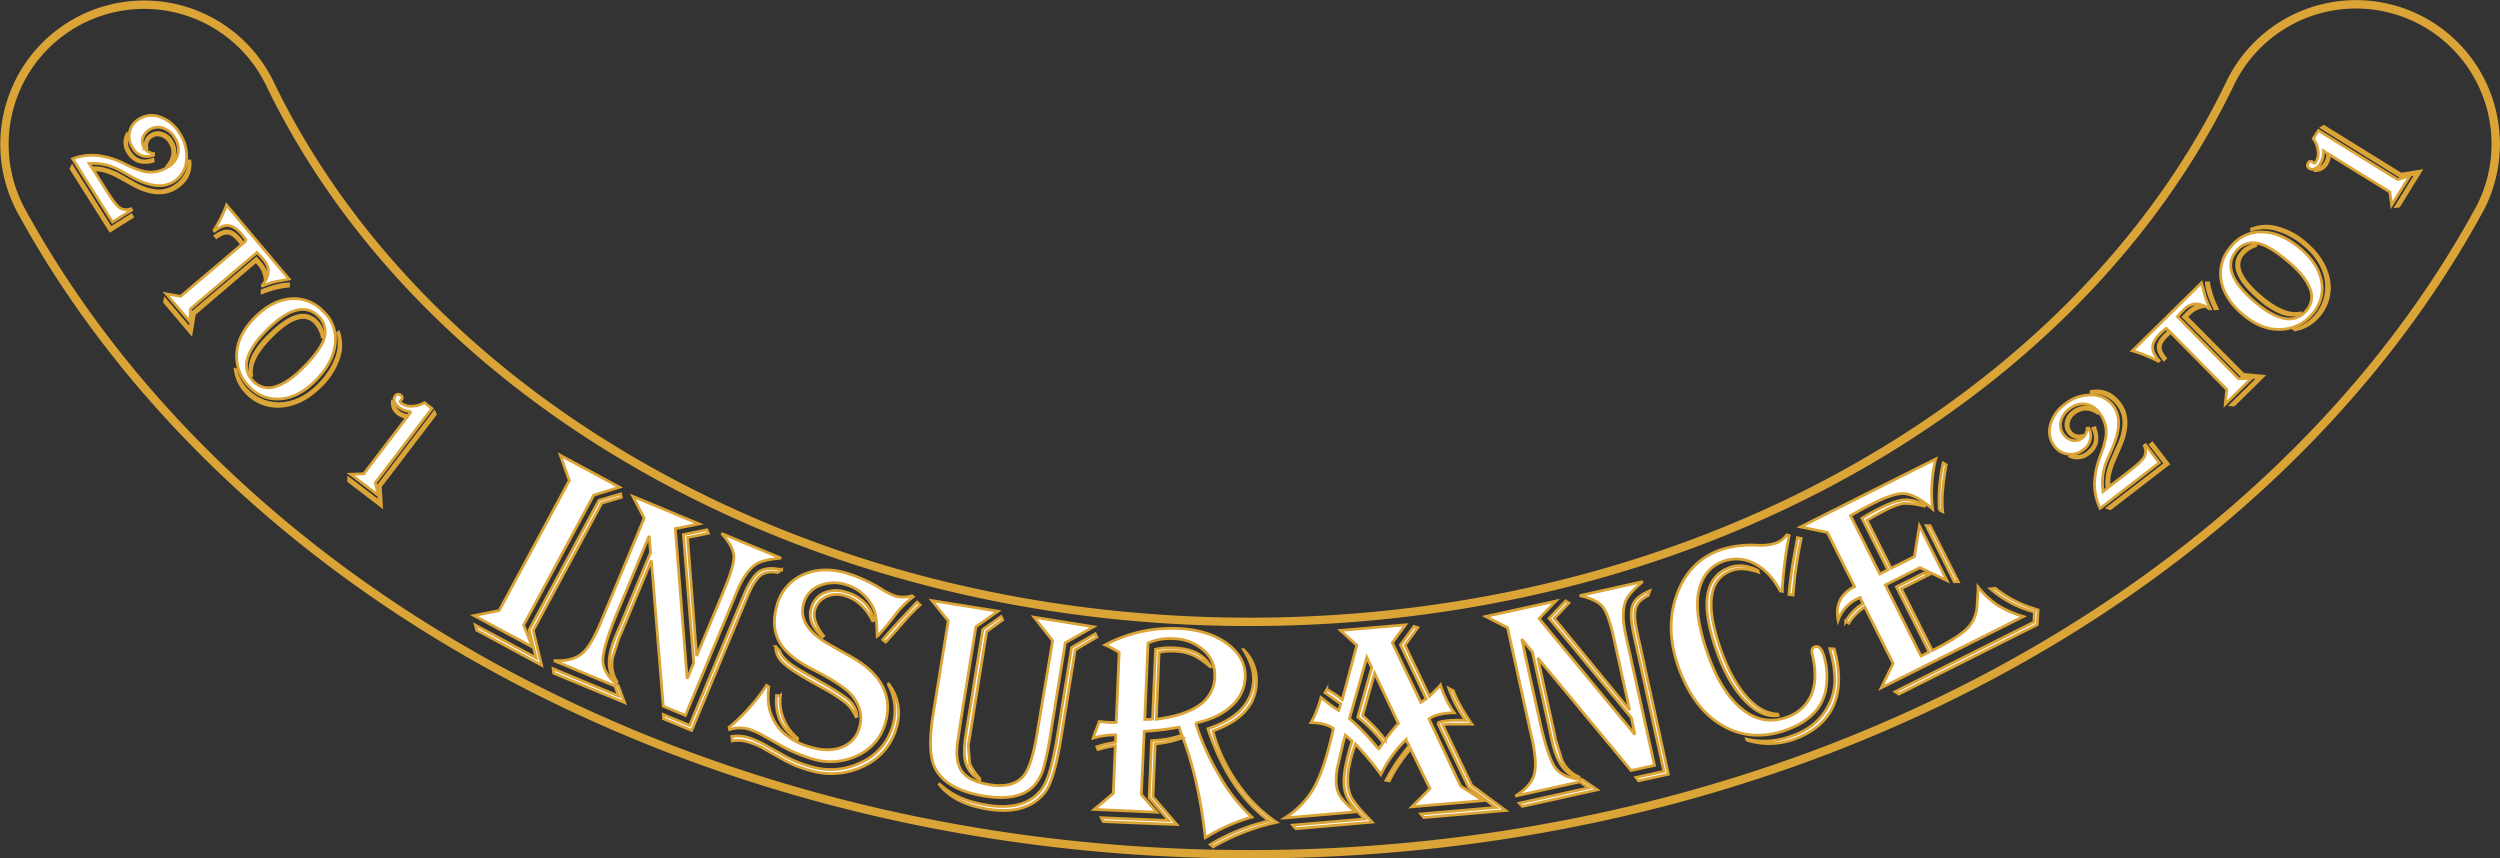 <svg xmlns="http://www.w3.org/2000/svg" viewBox="0 0 895 307.32"><rect x="0" y="0" width="895" height="307.32" fill="#333333" stroke="none"/><defs><style>.cls-1{fill:#fff;}.cls-1,.cls-2{stroke:#dba437;}.cls-2{fill:none;stroke-miterlimit:10;stroke-width:3px;}</style></defs><g id="Layer_2" data-name="Layer 2"><g id="Layer_1-2" data-name="Layer 1"><path class="cls-1" d="M200.61,163l21.19,11.42-9.26,2.85-25.08,46.53,3.08,7.78L169.7,220.38l9-1.79L203.82,172Zm21.83,15.05-7,2.06L190.9,225.69l3,12.45-23.25-12.53-.46-1.81,21.72,11.71-2.48-10,25-46.4,7.75-2.28Z"/><path class="cls-1" d="M279.64,199.81q-6.5.54-9,2.19-3.83,2.58-6.81,9.76l-1.27,3.05-17.19,41.3-7.93-3.3-4.24-52.16-10.6,25.46-.93,2.09-2.25,7a11.3,11.3,0,0,0,1.38,8.71l.24.49q-5.56-4.86-.71-16.53l1.88-4.38,10.68-25.65-.49-6-11.24,27q-5.34,12.84-5.32,17.53t5.51,9.11l2.26,6.06L198.2,241,198,239.4l23.48,9.78-1.36-3.59-21.85-9.1q6.58.33,9.9-2.37T215,223l15.62-37.51-4.07-7.8,23.72,9.88-8.51,1.68L246,243l2.35-5.62-3.69-46,8.42-1.72.52,1.26-7.45,1.51,3.25,42.39,9.12-21.89,1-2.48q3.39-8.16,3.2-11.46t-4.39-8Zm.2,4.15-1.43,1q-4-.66-6.2,1.08t-4.48,7.13l-20.12,48.33-10.08-4.19-.08-1.52,9.42,3.92,19.4-46.6q2.76-6.61,5.55-8.5C273.68,203.4,276.36,203.17,279.84,204Z"/><path class="cls-1" d="M326.93,213.64a34.13,34.13,0,0,0-6.07,6,100,100,0,0,1-6.49,7.88l-.33.23c0-.4-.05-.7-.06-.92a44.7,44.7,0,0,0-.53-6.74,11.86,11.86,0,0,0-1.71-4,15.45,15.45,0,0,0-9-6.81,13.59,13.59,0,0,0-9.52.46,9.48,9.48,0,0,0-5.52,6.33q-2.32,8.21,9.21,14.68l7.7,4.33Q321,244.27,317,258.64a18.07,18.07,0,0,1-9.83,11.77,22.27,22.27,0,0,1-16.46,1.24,54.71,54.71,0,0,1-12-5.22l-5.32-3a26.5,26.5,0,0,0-5.48-2.44,12.49,12.49,0,0,0-6.7.17l-.19-.79a68.37,68.37,0,0,0,13.4-15l.81.49q-1.12,8,2.8,13.66t12.25,8q6.54,1.85,11.26-.09a10.24,10.24,0,0,0,6.16-7.08q1.67-5.91-2.62-11.29-3.09-3.83-14.41-9.54c-5.81-3-9.72-6.21-11.69-9.79s-2.27-7.87-.87-12.85a16.45,16.45,0,0,1,9.08-11q6.9-3.24,15.8-.74A54.26,54.26,0,0,1,315.76,211a23.12,23.12,0,0,0,5,2.46,10.86,10.86,0,0,0,5.7-.19Zm-8.79,31.19a17,17,0,0,1,2.77,15.65,21.24,21.24,0,0,1-11.69,13.78,26.46,26.46,0,0,1-19.42,1.52,41,41,0,0,1-9.23-3.76l-7.28-4.11a25.24,25.24,0,0,0-5.68-2.34,12.2,12.2,0,0,0-5.45-.32l-.18-1.58a12.73,12.73,0,0,1,5.51.28,31.4,31.4,0,0,1,6.45,2.77l7,3.93a41.86,41.86,0,0,0,9.17,3.74,24.77,24.77,0,0,0,18.4-1.54,20.39,20.39,0,0,0,11.12-13.14,19.3,19.3,0,0,0-1.59-14.59Zm-40.41-13.29,1.4,1.4q.8,3.33,8.08,7.45l7.32,4.17q7.46,4.26,9.71,6.45a8.45,8.45,0,0,1,2.56,5.44l-.4.1a14.7,14.7,0,0,0-3.72-5.05,63.45,63.45,0,0,0-9-5.66q-9.87-5.42-13-8.22T277.73,231.54Zm1.65,17.56a17.31,17.31,0,0,0,6.16,15.19l-.11.39Q277.09,259.47,278,249Zm33-26.85q-3.76-7.23-9.93-9a9.33,9.33,0,0,0-6.76.41,7.25,7.25,0,0,0-4,4.79q-1,3.62,2.85,8.82l.32.35-.36.33q-5.64-4.71-4.09-10.18a8.16,8.16,0,0,1,4.48-5.44,10.84,10.84,0,0,1,7.81-.38,15.32,15.32,0,0,1,6.86,3.85,11.23,11.23,0,0,1,3.2,6.31Zm17-5.7-.65.61a72.94,72.94,0,0,0-5.24,5.49q-5.44,6.21-6.12,6.92l-.34.28-1-.82.32-.39q2.32-2.82,6.47-7.25l5.14-5.51.36-.33Z"/><path class="cls-1" d="M391.51,224.39l-10.13,5.72-5.23,32.38a102.21,102.21,0,0,1-2.64,12.75,15.53,15.53,0,0,1-3.32,6Q364.84,287,352.41,285q-13.14-2.13-17.31-9.38-3.35-5.75-1-20.07l5.37-33.29L333.61,215l23.66,3.82-7.89,5.57-5.29,32.78L342.94,265q-1.2,7.47,1.4,11.11t10,4.82q8.12,1.31,11.95-3,3.08-3.46,5.12-16.14l5.44-32.41-6.66-8.43Zm1.16,3.68-7.74,4.57-5,31.13q-2.48,15.28-5.63,19.56-6.43,8.64-20.72,6.33-12.33-2-17.55-9.16l.36.26,1.6,1.29q5.58,4.6,15.26,6.17,13.83,2.22,19.75-5.77,3.16-4.32,5.47-18.56l5.18-32.08,8.46-4.91Zm-33.73-6.16-5.71,4.17-6,37.25-.61,3.45.53,6.62a21.17,21.17,0,0,0,3.62,5.31l0,.47a10.63,10.63,0,0,1-5-5.9q-1.08-3.52,0-10.34l6.07-37.6,6.56-4.6Z"/><path class="cls-1" d="M395.6,230.88A51,51,0,0,1,421.78,225q10.75.47,17.53,5.43t6.47,12.17a14.34,14.34,0,0,1-5,10.23q-4.77,4.35-12.76,6a89.84,89.84,0,0,0,8.71,19.17,61.15,61.15,0,0,0,11.45,14.52l-.77.22a67.24,67.24,0,0,0-15.13,6.68l-.78.47-.18-1.63q-2.42-19.77-7.67-33.67l-.18-.52a36.51,36.51,0,0,1-9.49,2.19l-.41,0-.81,19,8.52,9.92L395,294.14l-.75-1.4,24.15,1-7-8.12.87-20.45,1.07-.11a33.65,33.65,0,0,0,9.79-1.87c-.19-.41-.3-.67-.33-.77l-.44-1.49c0-.11-.11-.31-.23-.63a88.71,88.71,0,0,1-11.95,1.48l-.57.08-1,22.62,5.53,6.29-22.43-1,6.85-5.75.73-17.05-.41,0a50.83,50.83,0,0,0-5.39,1.25l-.41.13-.41-1a30.25,30.25,0,0,1,3.55-1l2.71-.55.41-.08.12-2.64a27.66,27.66,0,0,0-7.52,1l-.57.18a25.52,25.52,0,0,1,1.16-3.25c.07-.13.34-.89.81-2.26,0-.09.09-.25.17-.45,1.52.17,2.7.27,3.54.31a19.26,19.26,0,0,0,2.55,0l1.06-25a31,31,0,0,0-4.72-2.59Zm15.38-.66-1.16,27.34a14.26,14.26,0,0,0,2.8-.13l1.06-25a25.69,25.69,0,0,1,6.73-.48q9.9.42,13.17,7.07a27.09,27.09,0,0,0-6.42-4.47,18.2,18.2,0,0,0-6.75-1.43,21.49,21.49,0,0,0-5.45.38l-1,24,.56-.08q10.06-1.41,15.08-5.13a12.54,12.54,0,0,0,5.29-10,11.68,11.68,0,0,0-4-9.49,16.5,16.5,0,0,0-10.85-4.15A18.65,18.65,0,0,0,411,230.22Zm23.21,31.48a60.67,60.67,0,0,0,10.44,20.93A53.6,53.6,0,0,0,457,294.39a80.14,80.14,0,0,0-22.22,8.51l-.47.28-1-.85a72.35,72.35,0,0,1,21.05-8.46q-14.19-10.37-21.66-32.13l-.26-.87q15.76-5.24,16.29-17.3.21-5-3.55-11a15.4,15.4,0,0,1,4.62,12.09Q449.32,256.3,434.19,261.7Z"/><path class="cls-1" d="M503.19,223.68l-4.74,6.43,10.2,21.34,1.93-1.29-9.21-19.29,4.83-6.63,1.36.44L503,231l8.72,18.26c.37-.34.59-.54.66-.62l1.54-1.56a14.58,14.58,0,0,0,1.78-1.88,35.06,35.06,0,0,0,4.94,10c-1,0-1.7,0-2.14.08q-4.8.42-6.9,2.12l11.3,24,8.1,5.22-25.55,2.21,6.48-6.48L505,268.12a56.64,56.64,0,0,0-7.63,11.42l-1.18-.2a64.38,64.38,0,0,1,7.94-11.85l.36-.54-1.15-2.15a45.07,45.07,0,0,0-9,12.5l-1-1.39q-3-4-7.55-9l-.56-.56q-3.15,9-2.68,14.4a12.08,12.08,0,0,0,1.55,5.29A49.47,49.47,0,0,0,490,293l1.24,1.32-27.32,2.36-1.13-1.28,25.75-2.22-.95-1a33.19,33.19,0,0,1-4.92-5.92,12.65,12.65,0,0,1-1.5-5.2q-.44-5.16,2.87-15.74l-2.42-2.14q-.52,1.68-1.26,4.91l-1.23,5.3a23.31,23.31,0,0,0-.77,7,10.33,10.33,0,0,0,1.37,4.62,25.23,25.23,0,0,0,4.49,4.76l1,.88-25.29,2.19a30.34,30.34,0,0,0,10.59-11.06q3.67-6.69,6.68-20.25l.14-.73c-1.92-1.36-4.58-2.07-8-2.11a36.66,36.66,0,0,0,3.56-9c.51.39.82.64.93.73l2.46,1.93a28.16,28.16,0,0,0,3,2L480,252l-.65-.45q-2.71-2-4.56-3.23l-.48-.31.71-1.19a38.71,38.71,0,0,1,5.51,3.66L485.73,231l-5.86-5.3Zm-13.87,11.65-6.21,21.94a71.39,71.39,0,0,1,7.3,7.22l2.61,3,.56.61a5.19,5.19,0,0,0,.46-.6l.63-.92c.09-.14.26-.38.5-.7a53.3,53.3,0,0,0-9.1-9.16l5-17.66ZM492.1,241l-4.3,15.15a5.87,5.87,0,0,1,.56.57l2.28,2.14a52.33,52.33,0,0,1,4.73,5.3l.58.72a44.4,44.4,0,0,1,4.69-5.86Zm28.22,6.28q1.5,4.46,6.64,12c-.75,0-1.17-.06-1.28-.05h-4.12c-1.87,0-3.23,0-4.07.1l-1,.14,10.38,21.68,12.15,9-29.3,2.53-1.07-1.28,26.86-2.32-9.8-7.26-11.06-23.05a15.7,15.7,0,0,1,3.9-.8,46.9,46.9,0,0,1,6.11-.07l-.7-1.06a44.13,44.13,0,0,1-5.28-10.4Z"/><path class="cls-1" d="M588.09,208.23q-5,4.17-6.12,7-1.65,4.32,0,11.9l.71,3.23L592.31,274l-8.38,1.84-33.4-40.28,5.92,26.93.44,2.25,2.17,7a11.25,11.25,0,0,0,6.13,6.34l.47.26q-7.33-.76-10.06-13.12l-1-4.67-6-27.13-3.83-4.62,6.29,28.57q3,13.59,5.7,17.41t9.73,4.3l5.33,3.67L545,288.68l-1.09-1.16,24.85-5.47-3.18-2.16L542.47,285q5.56-3.51,6.75-7.62t-.79-13l-8.73-39.68-7.81-4,25.1-5.52-6,6.26,34.31,41.54L584,256.92l-29.4-35.55,5.91-6.24,1.15.74-5.24,5.52,27,32.85-5.1-23.16-.57-2.63q-1.9-8.62-4-11.22t-8.2-4Zm2.54,3.29-.57,1.68c-2.41,1.16-3.9,2.64-4.45,4.44s-.42,4.61.42,8.41l11.24,51.13-10.66,2.35-.94-1.2,10-2.19-10.84-49.3q-1.54-7-.34-10.14C585.27,214.6,587.32,212.87,590.63,211.52Z"/><path class="cls-1" d="M640.52,191.69l-.21,1.09a145.16,145.16,0,0,0-2.23,17.67l0,1.25-.74-.12q-3.64-6.9-9.17-9.76a13.63,13.63,0,0,0-11.22-.87q-6.09,2.13-8.31,8.87-2.82,8.42,2.71,24.23,4.76,13.62,12.17,19.69t15.8,3.14a14.48,14.48,0,0,0,9.16-8.23q2.43-5.88.29-14.49-.51-2.07.93-2.58c1.24-.43,2.23.39,3,2.46a26.15,26.15,0,0,1,1.26,10.38q-.78,12.11-14.73,17-12.46,4.35-22.86-1.84t-15.59-21.1q-4.8-13.75-.43-25.72T616,196.82a36.74,36.74,0,0,1,13.15-1.63,18.23,18.23,0,0,0,6.43-.69,8.28,8.28,0,0,0,4.07-3Zm-11,13.15q-5.58-2-9.47-.63-12.42,4.33-4.15,28,3.76,10.8,9.15,17t11.34,6.45l.16.48q-6.06.83-12.07-5.54t-10.05-17.93q-8.65-24.78,5-29.54,4.61-1.6,9.91,1.11Zm27.13,27.48q3.38,12.15-.33,20.41t-14.25,12a26.59,26.59,0,0,1-16.63.26l-.14-.38a27.93,27.93,0,0,0,16.22-1.15q9.5-3.32,13.36-11.49a20.11,20.11,0,0,0,2-8.17,38.48,38.48,0,0,0-1.54-10.43l-.29-1.14Zm-11.82-39.55-.21,1.09A152.24,152.24,0,0,0,641.94,213l-1.51-.17.11-1.39c.43-3.91.86-7.18,1.31-9.81l1.46-8.15.17-1Z"/><path class="cls-1" d="M693,164.31l-.3,1.23a50.46,50.46,0,0,0-.81,16.71l-1.46-1.2q-5.24-4.19-8.89-4.35t-11,3.56q-3.4,1.71-8.06,4.33l10.48,20.88,2.9-1.46-9.27-18.48c2.2-1.36,4.34-2.57,6.43-3.61q5.76-2.89,9.1-3a12.82,12.82,0,0,1,7.25,2.33c-.58-.09-1-.16-1.25-.22a24.63,24.63,0,0,0-7-.79,27.66,27.66,0,0,0-6.72,2.69c-1,.49-2.66,1.41-5.08,2.78l-.94.52L677,203.44l8.35-4.19,1.82-11L697,207.84l-9.66-4.64-12.39,6.21,12.77,25.47,2.91-1.46-11.71-23.33,9.85-4.94,1.78.59-9.9,5,11.11,22.15q9.25-4.64,12.5-7.92a12.3,12.3,0,0,0,3.54-8.24l.33-5.34c0-.23,0-.65,0-1.27a33.36,33.36,0,0,0,6.94,6.52,40.42,40.42,0,0,0,9.29,4.08l-50.88,25.53,4.26-8.73-10.16-20.24a18.74,18.74,0,0,0-5.71,5.82l-1.12-.64a18.09,18.09,0,0,1,6.24-6.36l-1.07-2.14a11.56,11.56,0,0,0-1.13.46,13.83,13.83,0,0,0-6.74,7.64q-1.56-8.31,5.89-12.05l-9.72-19.38-9.63-2Zm36.65,54.05-.31,5.27L679.8,248.49l-1.34-.86,49.7-24.93.11-3.63a39.26,39.26,0,0,1-15.68-8.27l1.72-.19A41.69,41.69,0,0,0,728.58,218ZM691,188.21l10.06,20.06-1.43,0L689.6,188.18Zm5.76-21.81-.11.56q-1.81,10.23-1.14,16.2l-1.25-.57a60,60,0,0,1,1.39-16.83Z"/><path class="cls-2" d="M888.29,73.74C814.68,210.22,645,305.82,447.37,305.82,250.88,305.82,82.18,211.25,7.91,76A50,50,0,1,1,96.58,29.85c54.29,112.71,190.77,192.77,350.79,192.77,160.29,0,297.16-80.25,351.26-193.27l0,0A50,50,0,1,1,888.26,73.8"/><path class="cls-1" d="M768.11,159.25l4.93,6.39L751.84,182a20.25,20.25,0,0,1-2-8.73,29.64,29.64,0,0,1,2.05-10,33.21,33.21,0,0,0,2.07-7.31,11.33,11.33,0,0,0-2.4-8.15,7.53,7.53,0,0,0-5.06-3.19,7.67,7.67,0,0,0-5.73,1.84,7.47,7.47,0,0,0-3,4.49,5.59,5.59,0,0,0,1.12,4.72,5.1,5.1,0,0,0,3.17,2,4.12,4.12,0,0,0,3.41-.82,4.87,4.87,0,0,0,1.74-3.54l.53-.07a5.7,5.7,0,0,1,.6,4.1,6.13,6.13,0,0,1-2.34,3.54,7.53,7.53,0,0,1-5.58,1.7,6.92,6.92,0,0,1-4.9-2.82A8.57,8.57,0,0,1,734,152.2a13.4,13.4,0,0,1,5.18-7.47,14.57,14.57,0,0,1,9.48-3.32,9.64,9.64,0,0,1,7.81,3.76q4.06,5.27-.17,15.09l-2,4.61a19.63,19.63,0,0,0-1.39,10.83c0,.07,0,.16,0,.27l1.46-1.13q-.78-4.64,2-10.88l1.84-4.11a21.41,21.41,0,0,0,2.17-8.58,10.55,10.55,0,0,0-2.28-6.51,11.12,11.12,0,0,0-9.45-4.32v-.29q6.09-1.1,10.11,4.1,4.59,5.94.25,15.78l-1.81,4.12q-2.91,6.6-2,10l7.11-5.49c2.9-2.24,4.69-3.93,5.34-5.06a4.3,4.3,0,0,0,0-4Zm-16.77-11.07c-3.13-2.19-6-2.25-8.73-.18a5.36,5.36,0,0,0-2.08,3.22,3.91,3.91,0,0,0,.73,3.37,3.82,3.82,0,0,0,4.31,1.29l.23.3a3.89,3.89,0,0,1-2.78.34,4.28,4.28,0,0,1-2.41-1.58,4.6,4.6,0,0,1-.89-3.88,6,6,0,0,1,2.38-3.68,7,7,0,0,1,5-1.57A5.83,5.83,0,0,1,751.34,148.18Zm-1.39,5a9.29,9.29,0,0,1,.6,5.29,7.27,7.27,0,0,1-2.82,4,6.45,6.45,0,0,1-6.55,1l.18-.14h.41a11.45,11.45,0,0,0,3.24-.14,6,6,0,0,0,2.24-1.15q4.57-3.51,2-8.63Zm20.55,5.5,5.74,7.43-20.75,16-.88-.3L775.15,166l-5.26-6.82Z"/><path class="cls-1" d="M788.13,101.25c.1.36.18.59.22.72l1,3.83a25.63,25.63,0,0,0,1.9,4.6l.06.15-.35,0-.32-.2a8.5,8.5,0,0,0-4.89-1.58,7.29,7.29,0,0,0-4.24,2.41c-.62.6-1.21,1.24-1.77,1.9l-.25.24,21.92,22.25,4.63-.15-9.38,9.24.51-5.23-20.12-20.42-1.48,1.41c-1.41,1.39-2.14,2.65-2.19,3.8s.56,2.46,1.83,4l-.54.53c-1.42-1.75-2.11-3.27-2.05-4.57s.87-2.71,2.42-4.25l1.26-1.19.22-.23-1-1a23,23,0,0,0-2.11,1.84c-1.77,1.74-2.68,3.35-2.76,4.83s.7,3.13,2.3,4.92l-.25.24a54,54,0,0,0-9-3.67l-.33-.08Zm.24,8.62a9.29,9.29,0,0,0-4.7,2.62,10.4,10.4,0,0,0-.93,1l20.4,20.54,7.07.64L799.72,145l-1-.08,9.83-9.69-5.84-.43-21.07-21.38,1.09-1.11a12.56,12.56,0,0,1,3.13-2.47A3.35,3.35,0,0,1,788.37,109.87Zm2.32-8.6a33.36,33.36,0,0,0,2.93,8.93l.12.28-.83.06-.12-.25q-2.67-5.75-2.89-8.8l0-.22Z"/><path class="cls-1" d="M798.75,88.2A13.54,13.54,0,0,1,810,83.05q6.76.2,13.55,5.91,6.41,5.4,7.56,11.77a13.69,13.69,0,0,1-3.33,11.71,15,15,0,0,1-9,5.23q-8,1.48-15.81-5.06-6.66-5.6-7.8-12.21A14.43,14.43,0,0,1,798.75,88.2Zm1.9,1.59q-6.27,7.45,6.82,18.47,12.1,10.18,18.28,2.84a7.37,7.37,0,0,0,1.17-7.9q-1.71-4.49-7.88-9.68-7-5.88-11.19-6.48A7.53,7.53,0,0,0,800.65,89.79Zm7.27-1.93-.53.19A10.65,10.65,0,0,0,803,90.94q-4.87,5.81,6.52,15.39,8.34,7,14.07,5.7l.05.38a11.13,11.13,0,0,1-6.75-.32,26.77,26.77,0,0,1-7.68-4.85q-12.23-10.3-6.82-16.74A6.38,6.38,0,0,1,807.92,87.86Zm-2.13-5.75a14.19,14.19,0,0,1,9.4-.6,24.51,24.51,0,0,1,10,5.33q7.11,6,8.43,13.25a15.26,15.26,0,0,1-3.6,13.14,14.66,14.66,0,0,1-8.43,4.87l-.11-.09a16,16,0,0,0,11.25-17.75q-1.18-7.07-7.66-12.51a26.81,26.81,0,0,0-9.81-5.49,15.16,15.16,0,0,0-9.27.06Z"/><path class="cls-1" d="M830,46.72l28.39,17.56,4.4-1.41L856.2,73.43l-.62-4.69L834,55.4a7.14,7.14,0,0,1-1,3.32,4.63,4.63,0,0,1-4,2.35l.13-.2a5.92,5.92,0,0,0,3.22-2.47,6.06,6.06,0,0,0,.95-3.45L831.77,54a7.5,7.5,0,0,1-1.19,4.65,4.12,4.12,0,0,1-1.83,1.7,2,2,0,0,1-1.9,0,1.3,1.3,0,0,1-.56-1.94,1,1,0,0,1,1.57-.46,1.53,1.53,0,0,1,.31.26l.16.14c.27.14.53,0,.8-.42a6.07,6.07,0,0,0,.72-4,9.12,9.12,0,0,0-1.71-4.31Zm1.2-1,.72-.46,27.64,17.1,7-1.13-7.76,12.55-1,.13L865,62.28l-5.67.9Z"/><path class="cls-1" d="M47.4,77.64l-7.95,5-14-22.19.38-.85,13.83,22L47,77Zm-.3-2.43-6.83,4.3L26,56.84a20.27,20.27,0,0,1,8.89-1.19,29.39,29.39,0,0,1,9.75,3,32.6,32.6,0,0,0,7.08,2.76,11.43,11.43,0,0,0,8.35-1.61,7.57,7.57,0,0,0,3.65-4.74,7.65,7.65,0,0,0-1.28-5.88,7.47,7.47,0,0,0-4.18-3.37,5.61,5.61,0,0,0-4.81.66,5.18,5.18,0,0,0-2.34,3,4.08,4.08,0,0,0,.5,3.46A4.8,4.8,0,0,0,55,55l0,.53a5.72,5.72,0,0,1-4.14.21A6.1,6.1,0,0,1,47.54,53a7.57,7.57,0,0,1-1.16-5.71,6.92,6.92,0,0,1,3.28-4.6,8.54,8.54,0,0,1,7.72-.8,13.43,13.43,0,0,1,6.94,5.86,14.57,14.57,0,0,1,2.4,9.76A9.64,9.64,0,0,1,62.23,65q-5.62,3.56-15-1.61l-4.39-2.45a19.69,19.69,0,0,0-10.65-2.42h-.27l1,1.56q4.7-.33,10.64,3l3.92,2.23a21.4,21.4,0,0,0,8.33,3,10.53,10.53,0,0,0,6.7-1.65,11.07,11.07,0,0,0,5.2-9l.29,0q.52,6.18-5,9.67-6.36,4-15.74-1.26l-3.93-2.19c-4.18-2.35-7.45-3.33-9.8-2.91l4.79,7.6q2.93,4.66,4.52,5.8a4.29,4.29,0,0,0,4,.37Zm7.74-17.5a9.32,9.32,0,0,1-5.33.09,7.22,7.22,0,0,1-3.7-3.19A6.45,6.45,0,0,1,45.45,48l.13.2,0,.41a11.36,11.36,0,0,0-.18,3.24,6.09,6.09,0,0,0,.93,2.34q3.07,4.88,8.41,2.81Zm4.88,1.86q3.72-4.35,1-8.66a5.39,5.39,0,0,0-3-2.39,3.94,3.94,0,0,0-3.42.4,3.84,3.84,0,0,0-1.7,4.17l-.32.2a3.86,3.86,0,0,1-.07-2.8A4.22,4.22,0,0,1,54,48.25,4.62,4.62,0,0,1,58,47.73a6.05,6.05,0,0,1,3.43,2.72,7,7,0,0,1,1.09,5.09A5.83,5.83,0,0,1,59.72,59.57Z"/><path class="cls-1" d="M94.85,99.48a9.27,9.27,0,0,0-2.25-4.89,9.92,9.92,0,0,0-1-1l-22,18.8-1.17,7-9.52-11.23.17-1L68,117.67l.87-5.8L91.8,92.48l1,1.17A11.93,11.93,0,0,1,95,97,3.3,3.3,0,0,1,94.85,99.48Zm8.62.41-.73.16-3.91.74a25.47,25.47,0,0,0-4.72,1.55l-.15,0,0-.35.23-.31A8.48,8.48,0,0,0,96.09,97,7.33,7.33,0,0,0,94,92.56c-.56-.66-1.15-1.29-1.77-1.91L92,90.39,68.2,110.57l-.2,4.62-8.51-10,5.18.9L86.55,87.52l-1.3-1.58q-1.92-2.26-3.62-2.46c-1.13-.14-2.5.37-4.09,1.52l-.49-.57q2.78-1.94,4.71-1.71t4.06,2.74l1.09,1.34.21.24,1.07-.91a24.34,24.34,0,0,0-1.67-2.25C84.92,82,83.38,81,81.9,80.77s-3.16.46-5.07,1.92l-.22-.26A54.11,54.11,0,0,0,81,73.73l.1-.32Zm-.22,2.55a33.06,33.06,0,0,0-9.12,2.25l-.29.1V104l.25-.1q5.93-2.22,9-2.22h.22Z"/><path class="cls-1" d="M121.25,118.93a14.24,14.24,0,0,1-.1,9.42,24.66,24.66,0,0,1-6.08,9.61q-6.5,6.63-13.85,7.4a15.28,15.28,0,0,1-12.83-4.58A14.64,14.64,0,0,1,84.17,132l.1-.1a16,16,0,0,0,16.85,12.56q7.13-.65,13-6.69a26.65,26.65,0,0,0,6.21-9.37,15.06,15.06,0,0,0,.65-9.24Zm-5.53-7.48A13.55,13.55,0,0,1,120,123.07q-.7,6.72-6.92,13.06-5.86,6-12.31,6.65a13.67,13.67,0,0,1-11.42-4.21,15.08,15.08,0,0,1-4.54-9.37q-.87-8.11,6.24-15.38,6.09-6.21,12.77-6.85A14.43,14.43,0,0,1,115.72,111.45ZM114,113.22q-7-6.81-18.94,5.41-11.07,11.3-4.21,18a7.38,7.38,0,0,0,7.79,1.76q4.59-1.35,10.24-7.12,6.39-6.52,7.31-10.67A7.53,7.53,0,0,0,114,113.22Zm1.37,7.4-.14-.55a10.75,10.75,0,0,0-2.56-4.64q-5.4-5.3-15.83,5.34-7.62,7.77-6.75,13.59l-.39,0a11.22,11.22,0,0,1,.83-6.71A26.7,26.7,0,0,1,96,120.39q11.19-11.42,17.2-5.53Q115.88,117.55,115.36,120.62Z"/><path class="cls-1" d="M155.47,147.54l.39.77-19.71,25.83.43,7.08-11.72-8.95,0-1,10.91,8.31-.34-5.73Zm-.83-1.29L134.38,172.8l1,4.51-9.87-7.53,4.72-.16,15.38-20.16a7.38,7.38,0,0,1-3.2-1.35,4.66,4.66,0,0,1-1.94-4.2l.18.14a5.92,5.92,0,0,0,2.15,3.45,6.07,6.07,0,0,0,3.34,1.28l1.08-1.42a7.53,7.53,0,0,1-4.51-1.64,4.07,4.07,0,0,1-1.51-2,1.91,1.91,0,0,1,.23-1.89,1.29,1.29,0,0,1,2-.37,1,1,0,0,1,.3,1.6,1.59,1.59,0,0,1-.29.29,1.1,1.1,0,0,0-.15.14c-.17.25-.06.53.34.84a6,6,0,0,0,3.87,1.1,9,9,0,0,0,4.45-1.28Z"/></g></g></svg>